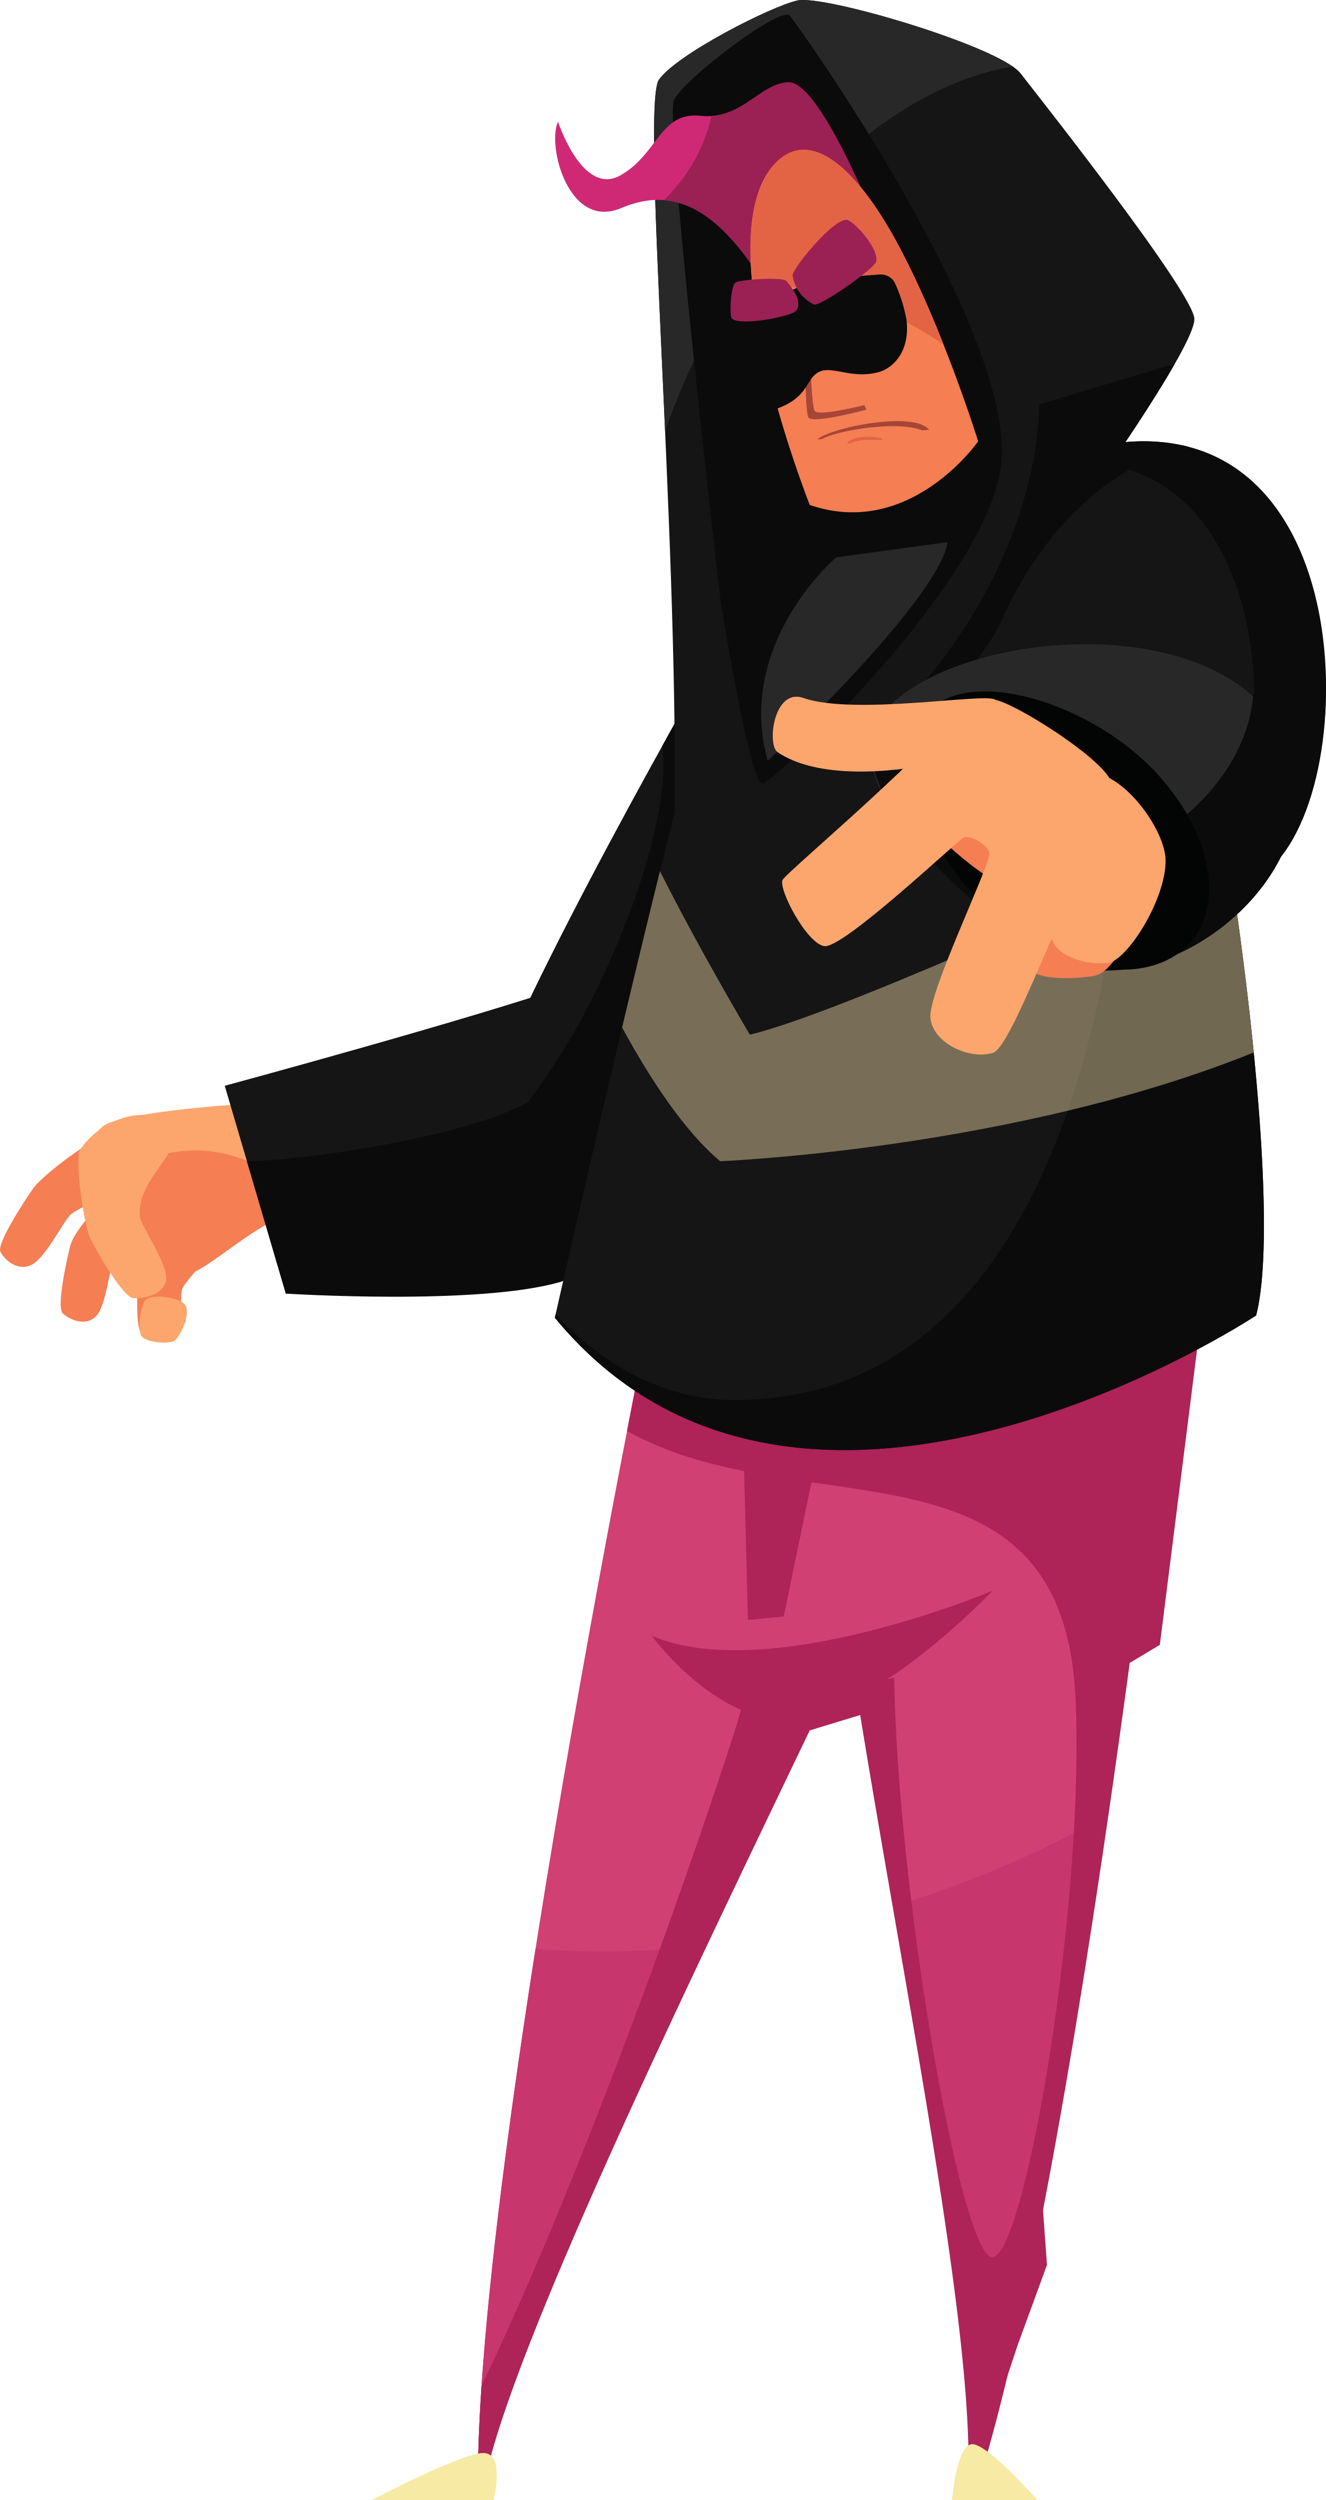 <svg id="Group_6124" data-name="Group 6124" xmlns="http://www.w3.org/2000/svg" width="284.595" height="536.291" viewBox="0 0 284.595 536.291">
  <path id="Path_14321" data-name="Path 14321" d="M-884.03,2116.982l1.437,19.871-6.225,17-7.469,22.417Z" transform="translate(1107.301 -1650.986)" fill="#ae2358"/>
  <path id="Path_14322" data-name="Path 14322" d="M-823.362,1654.853l18.2-7.342-8.422,66.725-10.093,6.056Z" transform="translate(1062.514 -1361.393)" fill="#ae2358"/>
  <g id="Group_1835" data-name="Group 1835" transform="translate(0 236.541)">
    <path id="Path_14323" data-name="Path 14323" d="M-1363.948,1590.336c-2.738,3.343-5.835,7.866-5.994,9.92s-.75,11.132.92,12.307,5.414.869,7.131-1.178.79-7.364,1.383-8.8,5.242-6.436,5.242-6.436Z" transform="translate(1399.618 -1562.666)" fill="#f57e53"/>
    <path id="Path_14324" data-name="Path 14324" d="M-1426.292,1538.683c-4.852,2.5-12.162,8.437-13.6,10.491s-7.984,11.87-7.03,13.641,3.711,4.265,6.723,2.746,6.89-9.534,8.382-10.8,9.313-4.83,9.313-4.83Z" transform="translate(1447.021 -1530.804)" fill="#f57e53"/>
    <path id="Path_14325" data-name="Path 14325" d="M-1402.578,1568.726c-3.565,3.737-7.755,8.806-8.353,11.13s-3.135,13.333-1.637,14.7,4.906,2.868,7.131.58,2.955-10.848,3.876-12.458,6.834-7.2,6.834-7.2Z" transform="translate(1426.056 -1549.336)" fill="#f57e53"/>
    <path id="Path_14326" data-name="Path 14326" d="M-1356.093,1518.119c-13.419.285-33.426,2.516-37.006,4.76-6.617,4.147-.52,16.477-.13,16.5,1.136.054,13.041,15.009,17.842,14.354s16.955-12.346,25.235-12.306Z" transform="translate(1415.65 -1518.119)" fill="#fca66d"/>
    <path id="Path_14327" data-name="Path 14327" d="M-1388.756,1555.867a.718.718,0,0,0-.156.024c3.93-8.925,15.82-13.313,27.718-9.854a26.844,26.844,0,0,1,15.31,11.075l.2.8c-8.281-.039-20.82,13.013-25.62,13.668S-1387.619,1555.921-1388.756,1555.867Z" transform="translate(1411.176 -1534.611)" fill="#f57e53"/>
    <path id="Path_14328" data-name="Path 14328" d="M-1403.015,1533.026c-.545,5.221,1.366,16.379,2.517,18.6s6.87,12.559,9.246,12.69,6.61-.832,6.983-4.056-5.347-11.5-5.678-13.361c-.725-8.984,11.168-14.832,6.142-19.7C-1389.255,1521.92-1399.921,1527.114-1403.015,1533.026Z" transform="translate(1419.935 -1522.37)" fill="#fca66d"/>
    <path id="Path_14329" data-name="Path 14329" d="M-1361.192,1636.05c1.514-1.533,3.491-6.307,1.921-7.8s-7.635-2.321-8.57-.483a11.893,11.893,0,0,0-.784,7.071C-1368.093,1636.615-1362.168,1637.039-1361.192,1636.05Z" transform="translate(1398.812 -1585.106)" fill="#fca66d"/>
  </g>
  <path id="Path_14330" data-name="Path 14330" d="M-1105.3,1219.066s-34.752,59.307-52.468,97.613c.638,10.534,9.374,54.653,9.374,54.653s35.433-19.153,43.094-33.518S-1085.668,1204.222-1105.3,1219.066Z" transform="translate(1268.595 -1096.32)" fill="#161515"/>
  <path id="Path_14331" data-name="Path 14331" d="M-1245.812,1450.847c-22.026,7.661-75.318,22.067-75.318,22.067l13.114,44.582s40.381-3.671,58.1-8.778S-1236.461,1447.594-1245.812,1450.847Z" transform="translate(1369.365 -1239.997)" fill="#161515"/>
  <path id="Path_14332" data-name="Path 14332" d="M-1248.253,1514.144c22.116-12.639,24.472,33.541,6.755,38.648s-58.852,2.487-58.852,2.487l-8.353-28.395C-1295.8,1526.7-1261.14,1521.508-1248.253,1514.144Z" transform="translate(1361.7 -1277.78)" fill="#0b0b0b"/>
  <path id="Path_14333" data-name="Path 14333" d="M-1134.719,1304.008c8.991-19.6,13.347-37.99,11.941-47.67,11.624-21,21.16-37.272,21.16-37.272,19.632-14.844,7.662,104.383,0,118.748s-43.094,33.518-43.094,33.518-4.3-21.725-7.088-38.326A150.58,150.58,0,0,0-1134.719,1304.008Z" transform="translate(1264.915 -1096.32)" fill="#0b0b0b"/>
  <path id="Path_14334" data-name="Path 14334" d="M-1079.6,917.846c3.83-5.427,23.984-15.708,29.729-16.985s43.413,9.9,47.882,15.642,37.306,47.31,37.306,52.737-19.472,33.2-19.472,33.2l-92.076,72.584C-1075.6,1012.136-1083.434,923.273-1079.6,917.846Z" transform="translate(1221.033 -900.76)" fill="#161515"/>
  <path id="Path_14335" data-name="Path 14335" d="M-1076.611,988.679c-.59,1.518-1.14,3.03-1.676,4.539-1.741-39.31-3.6-72.14-1.317-75.372,3.83-5.427,23.984-15.708,29.729-16.985,5.293-1.176,37.655,8.209,46.219,14.188C-1030.322,919.276-1060.5,947.189-1076.611,988.679Z" transform="translate(1221.033 -900.76)" fill="#282828"/>
  <path id="Path_14336" data-name="Path 14336" d="M-1094.431,1701.7c10.16,62.37,22.33,137.03,20.227,167.176l1.756.319c21.707-67.035,37.391-244.745,37.391-244.745l-29.312-7.2c1.106-2.187,1.706-3.364,1.706-3.364l-77.211-9.455s-38.493,185.789-39.414,260.1l1.756.98c7.287-30.436,38.865-102.93,67.141-161.9Z" transform="translate(1281.871 -1334.818)" fill="#d04072"/>
  <g id="Group_1836" data-name="Group 1836" transform="translate(102.582 390.369)">
    <path id="Path_14337" data-name="Path 14337" d="M-940.435,1937.415A224.89,224.89,0,0,0-898.72,1919.6c-6.6,51.988-15.777,111.226-26.392,144.005l-1.756-.319C-925.215,2039.613-932.367,1988.484-940.435,1937.415Z" transform="translate(1031.952 -1919.601)" fill="#c8366e"/>
    <path id="Path_14338" data-name="Path 14338" d="M-1133.114,1990.743c-20.62,45.693-39.069,90.715-44.419,113.063l-1.756-.98c.337-27.16,5.695-69.211,12.355-111.641A185.78,185.78,0,0,0-1133.114,1990.743Z" transform="translate(1179.289 -1963.485)" fill="#c8366e"/>
  </g>
  <path id="Path_14339" data-name="Path 14339" d="M-1014.227,1708.955l-7.661,37.109-7.661.718-.958-36.391Z" transform="translate(1190.094 -1399.295)" fill="#ae2358"/>
  <path id="Path_14340" data-name="Path 14340" d="M-1178.511,1846.573c17.709-36.589,40.155-96.618,54.073-139.609,1.137-3.514,2.045-6.821,2.784-9.976a83.635,83.635,0,0,0,10.145.4,110.071,110.071,0,0,0,21.571-2.679c.607,45.528,14.322,124.3,21.044,124.3,6.875,0,19.829-74.633,17.876-119.546-2.553-58.735-58.736-36.71-96.275-57.681,4.385-22.708,7.418-37.354,7.418-37.354l77.211,9.455s-.6,1.177-1.706,3.364l33.419,6.468s-19.791,178.442-41.5,245.477l-1.756-.319c2.1-30.145-12.885-103.781-23.046-166.151l-10.833,3.3c-28.276,58.966-62.165,129.046-69.451,159.481l-1.756-.98C-1179.221,1859.1-1178.949,1853.07-1178.511,1846.573Z" transform="translate(1281.871 -1334.818)" fill="#ae2358"/>
  <path id="Path_14341" data-name="Path 14341" d="M-985.708,1335.888s-97.68,64.642-150.511.479c0,0,33.2-147.477,40.381-158.012s69.908-37.827,82.357-27.292S-977.568,1304.765-985.708,1335.888Z" transform="translate(1255.302 -1053.694)" fill="#161515"/>
  <path id="Path_14342" data-name="Path 14342" d="M-1097.63,1354.386c96.767,0,89.566-181.63,78.376-205.1a11.133,11.133,0,0,1,5.775,2.146c12.449,10.534,35.911,153.7,27.772,184.826,0,0-97.68,64.641-150.511.479l.164-.728C-1125.3,1347.552-1112.013,1354.386-1097.63,1354.386Z" transform="translate(1255.302 -1054.063)" fill="#0b0b0b"/>
  <path id="Path_14343" data-name="Path 14343" d="M-1098.539,1409.754c2.62-11.02,5.389-22.494,8.12-33.53,8.643,17.182,19.3,35.074,19.3,35.074,18.833-4.53,74.868-30.064,102.041-42.7,2.488,15.6,4.618,31.668,6.1,46.521-51.818,20.877-114.521,23.317-114.521,23.317C-1085.021,1432.127-1092.272,1421.262-1098.539,1409.754Z" transform="translate(1232.06 -1189.343)" fill="#ffe9b6" opacity="0.42" style="mix-blend-mode: overlay;isolation: isolate"/>
  <path id="Path_14344" data-name="Path 14344" d="M-845.59,1246.286c24.491-8.407,27.486-98.4-25.856-91.934-15.8,1.916-33.039,35.912-34.475,54.586S-870.489,1254.833-845.59,1246.286Z" transform="translate(1113.269 -1056.983)" fill="#161515"/>
  <g id="Group_1837" data-name="Group 1837" transform="translate(177.869 78.017)">
    <path id="Path_14345" data-name="Path 14345" d="M-982.792,1191.446c32.871-23.631,44.922-57.486,45.162-78.315l29.125-8.75c-3.121,5.469-7.381,12.008-10.611,16.825a39.937,39.937,0,0,1,13.425.978c-17.476,3.871-31.647,18.891-39.6,36.436C-952.771,1175.121-970.37,1185.221-982.792,1191.446Z" transform="translate(982.792 -1104.381)" fill="#0b0b0b"/>
  </g>
  <path id="Path_14346" data-name="Path 14346" d="M-831.358,1152.652c1.977-1.14.98-4.063,2.941-4.336,57.1-7.968,53.338,85.749,28.847,94.156a32.909,32.909,0,0,1-13.549,1.45C-791.762,1232.668-789.016,1157.167-831.358,1152.652Z" transform="translate(1067.249 -1053.169)" fill="#0b0b0b"/>
  <path id="Path_14347" data-name="Path 14347" d="M-919.593,1328.117c8.6,4.3,19.03,2,28.729-3.352,15.411-8.5,27.919-24.277,20.866-41.91-11.491-28.729-67.035-25.378-84.752-8.619S-933,1321.413-919.593,1328.117Z" transform="translate(1146.136 -1123.239)" fill="#282828"/>
  <path id="Path_14348" data-name="Path 14348" d="M-928.535,1323.361c19.022,9.511,50.167-10.309,51.656-34.2a27.493,27.493,0,0,1,7.341,10.322c11.492,28.73-27.4,57.755-49.66,46.626-11.559-5.78-42.406-30.193-39.348-47.555C-949.205,1309.817-935.434,1319.911-928.535,1323.361Z" transform="translate(1145.836 -1140.343)" fill="#0b0b0b"/>
  <path id="Path_14349" data-name="Path 14349" d="M-925.287,1329.011c-11.737-14.65-15.776-33.052-4.655-39.117,10.988-5.993,33.614,1.917,46.193,15.625,13.281,14.474,15.125,32.392,3.292,39.355C-892.449,1351.93-912.879,1344.5-925.287,1329.011Z" transform="translate(1132.1 -1139.547)" fill="#030504"/>
  <path id="Path_14350" data-name="Path 14350" d="M-1238.741,2284.231h26.136s2.614-10.283-2.352-10.069S-1238.741,2284.231-1238.741,2284.231Z" transform="translate(1318.544 -1747.941)" fill="#f6eaa4"/>
  <path id="Path_14351" data-name="Path 14351" d="M-895.438,2281.17h-18.325s.984-12.185,4.466-11.971S-895.438,2281.17-895.438,2281.17Z" transform="translate(1118.081 -1744.88)" fill="#f6eaa4"/>
  <path id="Path_14352" data-name="Path 14352" d="M-999.678,1005.589c3.374-28.382-43.414-94.168-45.329-96.4s-22.983,13.727-24.9,18.2,9.9,106.3,9.9,106.3,6.384,41.179,9.257,40.221S-1002.668,1030.74-999.678,1005.589Z" transform="translate(1214.527 -905.826)" fill="#0b0b0b"/>
  <path id="Path_14353" data-name="Path 14353" d="M-980.6,1204.284l-23.941,3.272s-21.707,18.434-14.684,43.652C-1019.221,1251.208-982.51,1216.733-980.6,1204.284Z" transform="translate(1183.995 -1087.989)" fill="#282828"/>
  <path id="Path_14354" data-name="Path 14354" d="M-904.228,1345.974c.237,4.485-8.851,6.385-13.1,3.49s-13.239-10.561-12.583-13.292,6.782-13.241,9.2-11.292S-904.4,1342.69-904.228,1345.974Z" transform="translate(1128.06 -1162.23)" fill="#f57e53"/>
  <path id="Path_14355" data-name="Path 14355" d="M-851.61,1408.879c2.192,3.276-2.27,10.957-6.086,11.645s-12.6.967-13.467-1.575-2.083-14.8.229-14.96S-853.215,1406.481-851.61,1408.879Z" transform="translate(1092.484 -1211.172)" fill="#f57e53"/>
  <path id="Path_14356" data-name="Path 14356" d="M-938.254,1310.473c.092,6.7-7.2,20.245-12.819,33.215-5.358,12.372-10.108,23.69-12.6,24.469-5.107,1.6-13.088-2.234-13.407-7.661s11.849-30.453,12.651-34.861c.319-1.756-4.309-4.629-5.746-3.512-3.157,2.456-25.857,23.782-29.687,23.144s-9.9-12.29-8.938-14.206c.493-.984,11.11-10.052,21.388-19.632,9.709-9.049,18.984-18.653,23.5-19.086C-960.4,1292.008-938.315,1306-938.254,1310.473Z" transform="translate(1176.767 -1142.305)" fill="#fca66d"/>
  <path id="Path_14357" data-name="Path 14357" d="M-833.963,1351.834c.154,8.373-8.235,21.637-12.415,22.147s-13.007-1.387-12.3-7.642,6.375-33.586,8.756-33.338C-842.262,1333.8-834.076,1345.706-833.963,1351.834Z" transform="translate(1084.128 -1167.386)" fill="#fca66d"/>
  <path id="Path_14358" data-name="Path 14358" d="M-979.716,1305.24c-8.95,1.859-24.779,3.352-33.4-2.514-2.312-1.573-.864-13.831,5.536-11.619,11.1,3.838,39.372-1.2,41.171.381C-961.51,1295.786-973.164,1303.879-979.716,1305.24Z" transform="translate(1180.004 -1141.382)" fill="#fca66d"/>
  <path id="Path_14359" data-name="Path 14359" d="M-1088.983,993.769c-11.491-20.27-21.547-24.739-32.879-19.951s-15.96-13.407-13.567-18.514c0,0,5.267,16.12,13.407,11.492s8.459-13.726,17.238-12.768,12.769-7.023,18.833-7.182,16.28,24.42,16.28,24.42Z" transform="translate(1255.194 -929.187)" fill="#cf2975"/>
  <path id="Path_14360" data-name="Path 14360" d="M-1071.558,968.146a35.03,35.03,0,0,0,6.657-14.089c7.23-.49,11.039-7.067,16.549-7.212,6.065-.16,16.28,24.42,16.28,24.42l-19.313,22.5c-8.31-14.659-15.871-21.022-23.706-21.629A38.921,38.921,0,0,0-1071.558,968.146Z" transform="translate(1217.596 -929.187)" fill="#9b2053"/>
  <path id="Path_14361" data-name="Path 14361" d="M-977.78,1047.16s-14.6,21.068-36.151,13.647c0,0-23.223-58.417-6.943-73.739,7.455-7.017,17.091,1.834,25.378,16.918C-985.687,1021.841-977.78,1047.16-977.78,1047.16Z" transform="translate(1187.724 -952.492)" fill="#f57e53"/>
  <path id="Path_14362" data-name="Path 14362" d="M-987.081,1025.181c-13.286-8.653-27.665-12.282-39.09-10.9-1.233-11.428-.337-21.905,5.3-27.211,7.455-7.017,17.091,1.834,25.378,16.918a205.139,205.139,0,0,1,10.3,22.466Q-986.125,1025.807-987.081,1025.181Z" transform="translate(1187.719 -952.492)" fill="#e36445"/>
  <path id="Path_14363" data-name="Path 14363" d="M-1008.853,1791.435s-48.174,20.32-73.1,9.651c0,0,14.031,18.948,29.548,17.873C-1033.515,1817.651-1008.853,1791.435-1008.853,1791.435Z" transform="translate(1221.829 -1450.173)" fill="#ae2358"/>
  <path id="Path_14364" data-name="Path 14364" d="M-996.817,1063.876c.6,9.409.847,23.6,1.624,24.937.632,1.083,7.382-.419,10.668-1.223.292.617.464.984.464.984s-11.612,3.112-12.449,1.676-.661-17.267-1.437-26.575C-998.049,1062.435-997.8,1062.4-996.817,1063.876Z" transform="translate(1170.022 -1000.688)" fill="#712225" opacity="0.6" style="mix-blend-mode: multiply;isolation: isolate"/>
  <path id="Path_14365" data-name="Path 14365" d="M-1013.638,1069c-.938-2.464-.679-4.849.579-5.328s3.039,1.129,3.978,3.593.678,4.85-.579,5.329S-1012.7,1071.46-1013.638,1069Z" transform="translate(1180.036 -1001.198)" fill="#412533"/>
  <path id="Path_14366" data-name="Path 14366" d="M-972.787,1071.687c-1.16-2.368-.925-4.863.526-5.573s3.567.633,4.726,3,.924,4.863-.526,5.573S-971.627,1074.055-972.787,1071.687Z" transform="translate(1154.944 -1002.642)" fill="#412533"/>
  <path id="Path_14367" data-name="Path 14367" d="M-988.272,1140.382l-1,.086c3.112-2.633,20.829-6.145,24.021-2.075l-1.476.128C-971.912,1136.452-984.4,1138.354-988.272,1140.382Z" transform="translate(1164.656 -1046.199)" fill="#712225" opacity="0.6" style="mix-blend-mode: multiply;isolation: isolate"/>
  <path id="Path_14368" data-name="Path 14368" d="M-972.33,1146.734c-.041-.351.848-1.077,2.927-1.323s4.561.083,4.6.433-2.284-.04-4.363.205S-972.288,1147.083-972.33,1146.734Z" transform="translate(1154.209 -1051.621)" fill="#e36445"/>
  <path id="Path_14369" data-name="Path 14369" d="M-1039.436,1074.723a3.4,3.4,0,0,0,.064.491c.358,1.77,2.745,11.407,11.638,7.54,5.793-2.518,5.143-6.246,8.037-7.49s7.035,1.732,12.819.059c2.692-.779,6.6-4.161,5.8-11.082a32.26,32.26,0,0,0-2.4-7.764,3.364,3.364,0,0,0-3.314-2.038c-3.754.238-11.171.854-15.821,2.2-5.7,1.648-12.629,6.517-15.416,8.589a3.357,3.357,0,0,0-1.35,2.511A68.12,68.12,0,0,0-1039.436,1074.723Z" transform="translate(1195.643 -995.553)" fill="#0b0b0b"/>
  <path id="Path_14370" data-name="Path 14370" d="M-998.445,1041.992a8.172,8.172,0,0,1-4.577-6.242c-.036-1.56,9.456-13.035,11.908-11.823s7.162,7.221,5.857,9.188S-997.275,1042.535-998.445,1041.992Z" transform="translate(1173.14 -976.68)" fill="#9b2053"/>
  <path id="Path_14371" data-name="Path 14371" d="M-1025.773,1057.362c2.611,3.173,3.017,4.926,2.075,6.311-.924,1.358-13.535,3.652-13.965,1.362-.373-1.987.036-6.885.974-7.422C-1035.667,1057.03-1026.6,1056.361-1025.773,1057.362Z" transform="translate(1194.593 -997.043)" fill="#9b2053"/>
</svg>
